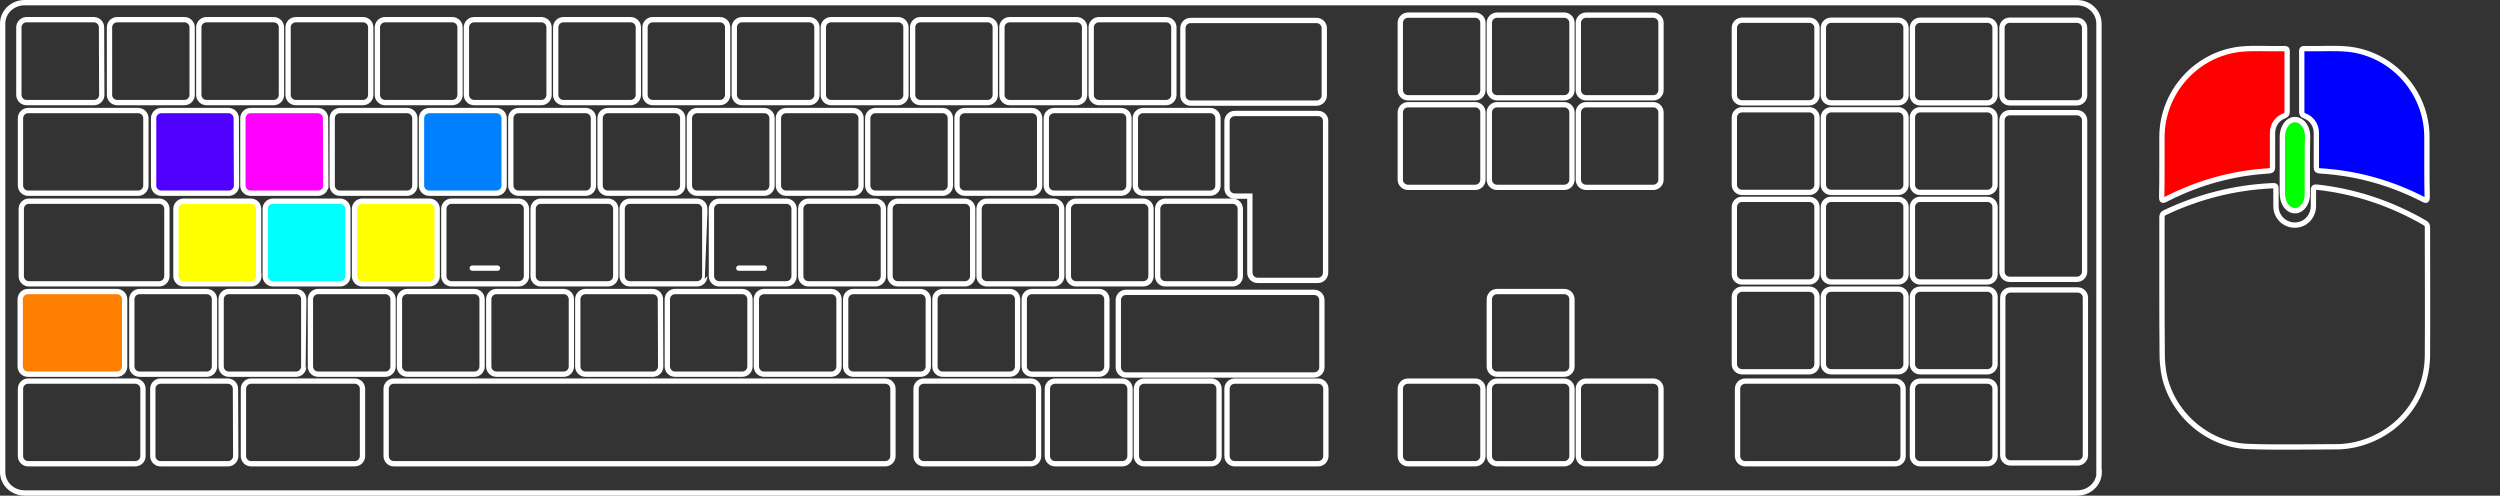 <?xml version="1.0" encoding="utf-8"?>
<!-- Generator: Adobe Illustrator 28.0.0, SVG Export Plug-In . SVG Version: 6.00 Build 0)  -->
<svg version="1.1" id="Calque_1" xmlns="http://www.w3.org/2000/svg" xmlns:xlink="http://www.w3.org/1999/xlink" x="0px" y="0px"
	 viewBox="0 0 940.7 186.5" style="enable-background:new 0 0 940.7 186.5;" xml:space="preserve"><rect x="0" y="0" width="940.7" height="186.5" fill="#333333" stroke="none"/>
<style type="text/css">
	.st0{fill:none;stroke:#FFFFFF;stroke-width:2;}
	.st1{fill:#FFFF00;stroke:#FFFFFF;stroke-width:2;}
	.st2{fill:#007FFF;stroke:#FFFFFF;stroke-width:2;}
	.st3{fill:#00FFFF;stroke:#FFFFFF;stroke-width:2;}
	.st4{fill:#FF00FF;stroke:#FFFFFF;stroke-width:2;}
	.st5{fill:#5000FF;stroke:#FFFFFF;stroke-width:2;}
	.st6{fill:#FF7F00;stroke:#FFFFFF;stroke-width:2;}
	.st7{fill:none;stroke:#FFFFFF;stroke-width:2;stroke-linecap:round;}
	.st8{fill:none;stroke:#FFFFFF;stroke-width:2;stroke-miterlimit:10;}
	.st9{fill:#FF0000;stroke:#FFFFFF;stroke-width:2;stroke-miterlimit:10;}
	.st10{fill:#00FF00;stroke:#FFFFFF;stroke-width:2;stroke-miterlimit:10;}
	.st11{fill:#0000FF;stroke:#FFFFFF;stroke-width:2;stroke-miterlimit:10;}
	.st12{fill:none;}
</style>
<path class="st0" d="M789.9,177.6c0,4.4-3.7,7.9-8.3,7.9H9.3c-4.6,0-8.3-3.5-8.3-7.9V8.9C1,4.5,4.7,1,9.3,1h772.2
	c4.6,0,8.3,3.5,8.3,7.9v168.7L789.9,177.6L789.9,177.6z"/>
<path class="st0" d="M717.2,137c0,1.6-1.3,2.9-2.9,2.9H689c-1.6,0-2.9-1.3-2.9-2.9v-25.3c0-1.6,1.3-2.9,2.9-2.9h25.3
	c1.6,0,2.9,1.3,2.9,2.9V137z"/>
<path class="st0" d="M717.2,103.2c0,1.6-1.3,2.9-2.9,2.9H689c-1.6,0-2.9-1.3-2.9-2.9V77.9c0-1.6,1.3-2.9,2.9-2.9h25.3
	c1.6,0,2.9,1.3,2.9,2.9V103.2z"/>
<path class="st0" d="M717.2,69.5c0,1.6-1.3,2.9-2.9,2.9H689c-1.6,0-2.9-1.3-2.9-2.9V44.2c0-1.6,1.3-2.9,2.9-2.9h25.3
	c1.6,0,2.9,1.3,2.9,2.9V69.5z"/>
<path class="st0" d="M717.2,35.8c0,1.6-1.3,2.9-2.9,2.9H689c-1.6,0-2.9-1.3-2.9-2.9V10.5c0-1.6,1.3-2.9,2.9-2.9h25.3
	c1.6,0,2.9,1.3,2.9,2.9V35.8z"/>
<path class="st0" d="M591.5,171.6c0,1.6-1.3,2.9-2.9,2.9h-25.3c-1.6,0-2.9-1.3-2.9-2.9v-25.3c0-1.6,1.3-2.9,2.9-2.9h25.3
	c1.6,0,2.9,1.3,2.9,2.9V171.6z"/>
<path class="st0" d="M591.5,137.9c0,1.6-1.3,2.9-2.9,2.9h-25.3c-1.6,0-2.9-1.3-2.9-2.9v-25.3c0-1.6,1.3-2.9,2.9-2.9h25.3
	c1.6,0,2.9,1.3,2.9,2.9V137.9z"/>
<path class="st0" d="M591.5,67.6c0,1.6-1.3,2.9-2.9,2.9h-25.3c-1.6,0-2.9-1.3-2.9-2.9V42.3c0-1.6,1.3-2.9,2.9-2.9h25.3
	c1.6,0,2.9,1.3,2.9,2.9V67.6z"/>
<path class="st0" d="M591.5,33.9c0,1.6-1.3,2.9-2.9,2.9h-25.3c-1.6,0-2.9-1.3-2.9-2.9V8.6c0-1.6,1.3-2.9,2.9-2.9h25.3
	c1.6,0,2.9,1.3,2.9,2.9V33.9z"/>
<path class="st0" d="M332.4,103.9c0,1.6-1.3,2.9-2.9,2.9h-25.3c-1.6,0-2.9-1.3-2.9-2.9V78.6c0-1.6,1.3-2.9,2.9-2.9h25.3
	c1.6,0,2.9,1.3,2.9,2.9V103.9z"/>
<path class="st0" d="M324,69.8c0,1.6-1.3,2.9-2.9,2.9h-25.3c-1.6,0-2.9-1.3-2.9-2.9V44.5c0-1.6,1.3-2.9,2.9-2.9h25.3
	c1.6,0,2.9,1.3,2.9,2.9V69.8z"/>
<path class="st0" d="M340.9,35.7c0,1.6-1.3,2.9-2.9,2.9h-25.3c-1.6,0-2.9-1.3-2.9-2.9V10.3c0-1.6,1.3-2.9,2.9-2.9H338
	c1.6,0,2.9,1.3,2.9,2.9V35.7z"/>
<path class="st1" d="M164.5,103.9c0,1.6-1.3,2.9-2.9,2.9h-25.3c-1.6,0-2.9-1.3-2.9-2.9V78.6c0-1.6,1.3-2.9,2.9-2.9h25.3
	c1.6,0,2.9,1.3,2.9,2.9V103.9z"/>
<path class="st0" d="M156.1,69.8c0,1.6-1.3,2.9-2.9,2.9h-25.3c-1.6,0-2.9-1.3-2.9-2.9V44.5c0-1.6,1.3-2.9,2.9-2.9h25.3
	c1.6,0,2.9,1.3,2.9,2.9V69.8z"/>
<path class="st0" d="M173.1,35.7c0,1.6-1.3,2.9-2.9,2.9h-25.3c-1.6,0-2.9-1.3-2.9-2.9V10.3c0-1.6,1.3-2.9,2.9-2.9h25.3
	c1.6,0,2.9,1.3,2.9,2.9V35.7z"/>
<path class="st0" d="M181.4,137.9c0,1.6-1.3,2.9-2.9,2.9h-25.3c-1.6,0-2.9-1.3-2.9-2.9v-25.3c0-1.6,1.3-2.9,2.9-2.9h25.3
	c1.6,0,2.9,1.3,2.9,2.9V137.9z"/>
<path class="st0" d="M349.3,137.9c0,1.6-1.3,2.9-2.9,2.9h-25.3c-1.6,0-2.9-1.3-2.9-2.9v-25.3c0-1.6,1.3-2.9,2.9-2.9h25.3
	c1.6,0,2.9,1.3,2.9,2.9V137.9z"/>
<path class="st0" d="M683.7,137c0,1.6-1.3,2.9-2.9,2.9h-25.3c-1.6,0-2.9-1.3-2.9-2.9v-25.3c0-1.6,1.3-2.9,2.9-2.9h25.3
	c1.6,0,2.9,1.3,2.9,2.9V137z"/>
<path class="st0" d="M558,171.6c0,1.6-1.3,2.9-2.9,2.9h-25.3c-1.6,0-2.9-1.3-2.9-2.9v-25.3c0-1.6,1.3-2.9,2.9-2.9h25.3
	c1.6,0,2.9,1.3,2.9,2.9V171.6z"/>
<path class="st0" d="M683.7,103.2c0,1.6-1.3,2.9-2.9,2.9h-25.3c-1.6,0-2.9-1.3-2.9-2.9V77.9c0-1.6,1.3-2.9,2.9-2.9h25.3
	c1.6,0,2.9,1.3,2.9,2.9V103.2z"/>
<path class="st0" d="M683.7,69.5c0,1.6-1.3,2.9-2.9,2.9h-25.3c-1.6,0-2.9-1.3-2.9-2.9V44.2c0-1.6,1.3-2.9,2.9-2.9h25.3
	c1.6,0,2.9,1.3,2.9,2.9V69.5z"/>
<path class="st0" d="M683.7,35.8c0,1.6-1.3,2.9-2.9,2.9h-25.3c-1.6,0-2.9-1.3-2.9-2.9V10.5c0-1.6,1.3-2.9,2.9-2.9h25.3
	c1.6,0,2.9,1.3,2.9,2.9V35.8z"/>
<path class="st0" d="M558,67.6c0,1.6-1.3,2.9-2.9,2.9h-25.3c-1.6,0-2.9-1.3-2.9-2.9V42.3c0-1.6,1.3-2.9,2.9-2.9h25.3
	c1.6,0,2.9,1.3,2.9,2.9V67.6z"/>
<path class="st0" d="M558,33.9c0,1.6-1.3,2.9-2.9,2.9h-25.3c-1.6,0-2.9-1.3-2.9-2.9V8.6c0-1.6,1.3-2.9,2.9-2.9h25.3
	c1.6,0,2.9,1.3,2.9,2.9V33.9z"/>
<path class="st0" d="M265.2,103.9c0,1.6-1.3,2.9-2.9,2.9H237c-1.6,0-2.9-1.3-2.9-2.9V78.6c0-1.6,1.3-2.9,2.9-2.9h25.3
	c1.6,0,2.9,1.3,2.9,2.9C265.2,78.6,265.2,103.9,265.2,103.9z"/>
<path class="st0" d="M231.7,103.9c0,1.6-1.3,2.9-2.9,2.9h-25.3c-1.6,0-2.9-1.3-2.9-2.9V78.6c0-1.6,1.3-2.9,2.9-2.9h25.3
	c1.6,0,2.9,1.3,2.9,2.9V103.9z"/>
<path class="st0" d="M198.1,103.9c0,1.6-1.3,2.9-2.9,2.9h-25.3c-1.6,0-2.9-1.3-2.9-2.9V78.6c0-1.6,1.3-2.9,2.9-2.9h25.3
	c1.6,0,2.9,1.3,2.9,2.9V103.9z"/>
<path class="st0" d="M298.8,103.9c0,1.6-1.3,2.9-2.9,2.9h-25.3c-1.6,0-2.9-1.3-2.9-2.9V78.6c0-1.6,1.3-2.9,2.9-2.9h25.3
	c1.6,0,2.9,1.3,2.9,2.9V103.9z"/>
<path class="st0" d="M256.9,69.8c0,1.6-1.3,2.9-2.9,2.9h-25.3c-1.6,0-2.9-1.3-2.9-2.9V44.5c0-1.6,1.3-2.9,2.9-2.9H254
	c1.6,0,2.9,1.3,2.9,2.9V69.8z"/>
<path class="st0" d="M223.3,69.8c0,1.6-1.3,2.9-2.9,2.9h-25.3c-1.6,0-2.9-1.3-2.9-2.9V44.5c0-1.6,1.3-2.9,2.9-2.9h25.3
	c1.6,0,2.9,1.3,2.9,2.9V69.8z"/>
<path class="st2" d="M189.7,69.8c0,1.6-1.3,2.9-2.9,2.9h-25.3c-1.6,0-2.9-1.3-2.9-2.9V44.5c0-1.6,1.3-2.9,2.9-2.9h25.3
	c1.6,0,2.9,1.3,2.9,2.9V69.8z"/>
<path class="st0" d="M290.5,69.8c0,1.6-1.3,2.9-2.9,2.9h-25.3c-1.6,0-2.9-1.3-2.9-2.9V44.5c0-1.6,1.3-2.9,2.9-2.9h25.3
	c1.6,0,2.9,1.3,2.9,2.9V69.8z"/>
<path class="st0" d="M240.2,35.7c0,1.6-1.3,2.9-2.9,2.9H212c-1.6,0-2.9-1.3-2.9-2.9V10.3c0-1.6,1.3-2.9,2.9-2.9h25.3
	c1.6,0,2.9,1.3,2.9,2.9V35.7z"/>
<path class="st0" d="M206.6,35.7c0,1.6-1.3,2.9-2.9,2.9h-25.3c-1.6,0-2.9-1.3-2.9-2.9V10.3c0-1.6,1.3-2.9,2.9-2.9h25.3
	c1.6,0,2.9,1.3,2.9,2.9V35.7z"/>
<path class="st0" d="M307.4,35.7c0,1.6-1.3,2.9-2.9,2.9h-25.3c-1.6,0-2.9-1.3-2.9-2.9V10.3c0-1.6,1.3-2.9,2.9-2.9h25.3
	c1.6,0,2.9,1.3,2.9,2.9V35.7z"/>
<path class="st0" d="M273.8,35.7c0,1.6-1.3,2.9-2.9,2.9h-25.3c-1.6,0-2.9-1.3-2.9-2.9V10.3c0-1.6,1.3-2.9,2.9-2.9h25.3
	c1.6,0,2.9,1.3,2.9,2.9V35.7z"/>
<path class="st0" d="M248.6,137.9c0,1.6-1.3,2.9-2.9,2.9h-25.4c-1.6,0-2.9-1.3-2.9-2.9v-25.3c0-1.6,1.3-2.9,2.9-2.9h25.3
	c1.6,0,2.9,1.3,2.9,2.9L248.6,137.9L248.6,137.9L248.6,137.9z"/>
<path class="st0" d="M215,137.9c0,1.6-1.3,2.9-2.9,2.9h-25.3c-1.6,0-2.9-1.3-2.9-2.9v-25.3c0-1.6,1.3-2.9,2.9-2.9h25.3
	c1.6,0,2.9,1.3,2.9,2.9V137.9z"/>
<path class="st0" d="M315.7,137.9c0,1.6-1.3,2.9-2.9,2.9h-25.3c-1.6,0-2.9-1.3-2.9-2.9v-25.3c0-1.6,1.3-2.9,2.9-2.9h25.3
	c1.6,0,2.9,1.3,2.9,2.9V137.9z"/>
<path class="st0" d="M282.2,137.9c0,1.6-1.3,2.9-2.9,2.9H254c-1.6,0-2.9-1.3-2.9-2.9v-25.3c0-1.6,1.3-2.9,2.9-2.9h25.3
	c1.6,0,2.9,1.3,2.9,2.9L282.2,137.9L282.2,137.9z"/>
<path class="st0" d="M716.1,171.6c0,1.6-1.3,2.9-2.9,2.9h-56.5c-1.6,0-2.9-1.3-2.9-2.9v-25.3c0-1.6,1.3-2.9,2.9-2.9h56.5
	c1.6,0,2.9,1.3,2.9,2.9V171.6z"/>
<path class="st0" d="M784.7,171.3c0,1.6-1.3,2.9-2.9,2.9h-25.3c-1.6,0-2.9-1.3-2.9-2.9V112c0-1.6,1.3-2.9,2.9-2.9h25.3
	c1.6,0,2.9,1.3,2.9,2.9V171.3z"/>
<path class="st0" d="M750.7,103.2c0,1.6-1.3,2.9-2.9,2.9h-25.3c-1.6,0-2.9-1.3-2.9-2.9V77.9c0-1.6,1.3-2.9,2.9-2.9h25.3
	c1.6,0,2.9,1.3,2.9,2.9V103.2z"/>
<path class="st0" d="M750.7,69.5c0,1.6-1.3,2.9-2.9,2.9h-25.3c-1.6,0-2.9-1.3-2.9-2.9V44.2c0-1.6,1.3-2.9,2.9-2.9h25.3
	c1.6,0,2.9,1.3,2.9,2.9V69.5z"/>
<path class="st0" d="M750.7,171.6c0,1.6-1.3,2.9-2.9,2.9h-25.3c-1.6,0-2.9-1.3-2.9-2.9v-25.3c0-1.6,1.3-2.9,2.9-2.9h25.3
	c1.6,0,2.9,1.3,2.9,2.9V171.6z"/>
<path class="st0" d="M750.7,137c0,1.6-1.3,2.9-2.9,2.9h-25.3c-1.6,0-2.9-1.3-2.9-2.9v-25.3c0-1.6,1.3-2.9,2.9-2.9h25.3
	c1.6,0,2.9,1.3,2.9,2.9V137z"/>
<path class="st0" d="M750.7,35.8c0,1.6-1.3,2.9-2.9,2.9h-25.3c-1.6,0-2.9-1.3-2.9-2.9V10.5c0-1.6,1.3-2.9,2.9-2.9h25.3
	c1.6,0,2.9,1.3,2.9,2.9V35.8z"/>
<path class="st0" d="M625,171.6c0,1.6-1.3,2.9-2.9,2.9h-25.3c-1.6,0-2.9-1.3-2.9-2.9v-25.3c0-1.6,1.3-2.9,2.9-2.9h25.3
	c1.6,0,2.9,1.3,2.9,2.9V171.6z"/>
<path class="st0" d="M625,67.6c0,1.6-1.3,2.9-2.9,2.9h-25.3c-1.6,0-2.9-1.3-2.9-2.9V42.3c0-1.6,1.3-2.9,2.9-2.9h25.3
	c1.6,0,2.9,1.3,2.9,2.9V67.6z"/>
<path class="st0" d="M625,33.9c0,1.6-1.3,2.9-2.9,2.9h-25.3c-1.6,0-2.9-1.3-2.9-2.9V8.6c0-1.6,1.3-2.9,2.9-2.9h25.3
	c1.6,0,2.9,1.3,2.9,2.9V33.9z"/>
<path class="st0" d="M366,103.9c0,1.6-1.3,2.9-2.9,2.9h-25.3c-1.6,0-2.9-1.3-2.9-2.9V78.6c0-1.6,1.3-2.9,2.9-2.9h25.3
	c1.6,0,2.9,1.3,2.9,2.9V103.9z"/>
<path class="st0" d="M357.6,69.8c0,1.6-1.3,2.9-2.9,2.9h-25.3c-1.6,0-2.9-1.3-2.9-2.9V44.5c0-1.6,1.3-2.9,2.9-2.9h25.3
	c1.6,0,2.9,1.3,2.9,2.9V69.8z"/>
<path class="st0" d="M374.5,35.7c0,1.6-1.3,2.9-2.9,2.9h-25.3c-1.6,0-2.9-1.3-2.9-2.9V10.3c0-1.6,1.3-2.9,2.9-2.9h25.3
	c1.6,0,2.9,1.3,2.9,2.9V35.7L374.5,35.7z"/>
<path class="st3" d="M130.9,103.9c0,1.6-1.3,2.9-2.9,2.9h-25.3c-1.6,0-2.9-1.3-2.9-2.9V78.6c0-1.6,1.3-2.9,2.9-2.9H128
	c1.6,0,2.9,1.3,2.9,2.9V103.9z"/>
<path class="st4" d="M122.6,69.8c0,1.6-1.3,2.9-2.9,2.9H94.3c-1.6,0-2.9-1.3-2.9-2.9V44.5c0-1.6,1.3-2.9,2.9-2.9h25.3
	c1.6,0,2.9,1.3,2.9,2.9L122.6,69.8C122.5,69.8,122.6,69.8,122.6,69.8z"/>
<path class="st0" d="M139.5,35.7c0,1.6-1.3,2.9-2.9,2.9h-25.3c-1.6,0-2.9-1.3-2.9-2.9V10.3c0-1.6,1.3-2.9,2.9-2.9h25.3
	c1.6,0,2.9,1.3,2.9,2.9V35.7z"/>
<path class="st0" d="M147.9,137.9c0,1.6-1.3,2.9-2.9,2.9h-25.3c-1.6,0-2.9-1.3-2.9-2.9v-25.3c0-1.6,1.3-2.9,2.9-2.9H145
	c1.6,0,2.9,1.3,2.9,2.9V137.9z"/>
<path class="st0" d="M382.9,137.9c0,1.6-1.3,2.9-2.9,2.9h-25.3c-1.6,0-2.9-1.3-2.9-2.9v-25.3c0-1.6,1.3-2.9,2.9-2.9H380
	c1.6,0,2.9,1.3,2.9,2.9V137.9z"/>
<path class="st0" d="M105.9,35.7c0,1.6-1.3,2.9-2.9,2.9H77.7c-1.6,0-2.9-1.3-2.9-2.9V10.3c0-1.6,1.3-2.9,2.9-2.9H103
	c1.6,0,2.9,1.3,2.9,2.9V35.7z"/>
<path class="st0" d="M784.4,102.2c0,1.6-1.3,2.9-2.9,2.9h-25.3c-1.6,0-2.9-1.3-2.9-2.9V45.3c0-1.6,1.3-2.9,2.9-2.9h25.3
	c1.6,0,2.9,1.3,2.9,2.9V102.2z"/>
<path class="st0" d="M784.4,35.8c0,1.6-1.3,2.9-2.9,2.9h-25.3c-1.6,0-2.9-1.3-2.9-2.9V10.5c0-1.6,1.3-2.9,2.9-2.9h25.3
	c1.6,0,2.9,1.3,2.9,2.9V35.8z"/>
<path class="st0" d="M399.5,103.9c0,1.6-1.3,2.9-2.9,2.9h-25.3c-1.6,0-2.9-1.3-2.9-2.9V78.6c0-1.6,1.3-2.9,2.9-2.9h25.3
	c1.6,0,2.9,1.3,2.9,2.9V103.9L399.5,103.9z"/>
<path class="st0" d="M466.7,103.9c0,1.6-1.3,2.9-2.9,2.9h-25.3c-1.6,0-2.9-1.3-2.9-2.9V78.6c0-1.6,1.3-2.9,2.9-2.9h25.3
	c1.6,0,2.9,1.3,2.9,2.9V103.9z"/>
<path class="st0" d="M433.1,103.9c0,1.6-1.3,2.9-2.9,2.9h-25.3c-1.6,0-2.9-1.3-2.9-2.9V78.6c0-1.6,1.3-2.9,2.9-2.9h25.3
	c1.6,0,2.9,1.3,2.9,2.9V103.9z"/>
<path class="st0" d="M391.2,69.8c0,1.6-1.3,2.9-2.9,2.9H363c-1.6,0-2.9-1.3-2.9-2.9V44.5c0-1.6,1.3-2.9,2.9-2.9h25.3
	c1.6,0,2.9,1.3,2.9,2.9L391.2,69.8L391.2,69.8z"/>
<path class="st0" d="M458.3,69.8c0,1.6-1.3,2.9-2.9,2.9h-25.3c-1.6,0-2.9-1.3-2.9-2.9V44.5c0-1.6,1.3-2.9,2.9-2.9h25.3
	c1.6,0,2.9,1.3,2.9,2.9V69.8z"/>
<path class="st0" d="M424.8,69.8c0,1.6-1.3,2.9-2.9,2.9h-25.3c-1.6,0-2.9-1.3-2.9-2.9V44.5c0-1.6,1.3-2.9,2.9-2.9h25.3
	c1.6,0,2.9,1.3,2.9,2.9V69.8z"/>
<path class="st0" d="M441.7,35.7c0,1.6-1.3,2.9-2.9,2.9h-25.3c-1.6,0-2.9-1.3-2.9-2.9V10.3c0-1.6,1.3-2.9,2.9-2.9h25.3
	c1.6,0,2.9,1.3,2.9,2.9V35.7z"/>
<path class="st0" d="M408.1,35.7c0,1.6-1.3,2.9-2.9,2.9h-25.3c-1.6,0-2.9-1.3-2.9-2.9V10.3c0-1.6,1.3-2.9,2.9-2.9h25.3
	c1.6,0,2.9,1.3,2.9,2.9V35.7z"/>
<path class="st0" d="M498.9,171.6c0,1.6-1.3,2.9-2.9,2.9h-31.4c-1.6,0-2.9-1.3-2.9-2.9v-25.3c0-1.6,1.3-2.9,2.9-2.9H496
	c1.6,0,2.9,1.3,2.9,2.9V171.6z"/>
<path class="st0" d="M497.4,138.2c0,1.6-1.3,2.9-2.9,2.9h-70.8c-1.6,0-2.9-1.3-2.9-2.9v-25.3c0-1.6,1.3-2.9,2.9-2.9h70.8
	c1.6,0,2.9,1.3,2.9,2.9V138.2z"/>
<path class="st0" d="M498.3,35.9c0,1.6-1.3,2.9-2.9,2.9H448c-1.6,0-2.9-1.3-2.9-2.9V10.6c0-1.6,1.3-2.9,2.9-2.9h47.4
	c1.6,0,2.9,1.3,2.9,2.9V35.9z"/>
<path class="st0" d="M496,42.7h-31.4c-1.6,0-2.9,1.3-2.9,2.9v25.3c0,1.6,1.3,2.9,2.9,2.9h5.7v28.8c0,1.6,1.3,2.9,2.9,2.9h22.7
	c1.6,0,2.9-1.3,2.9-2.9v-57C498.9,44,497.6,42.7,496,42.7L496,42.7z"/>
<path class="st0" d="M416.5,137.9c0,1.6-1.3,2.9-2.9,2.9h-25.3c-1.6,0-2.9-1.3-2.9-2.9v-25.3c0-1.6,1.3-2.9,2.9-2.9h25.3
	c1.6,0,2.9,1.3,2.9,2.9V137.9z"/>
<path class="st1" d="M97.4,103.9c0,1.6-1.3,2.9-2.9,2.9H69.1c-1.6,0-2.9-1.3-2.9-2.9V78.6c0-1.6,1.3-2.9,2.9-2.9h25.3
	c1.6,0,2.9,1.3,2.9,2.9v25.3C97.3,103.9,97.4,103.9,97.4,103.9z"/>
<path class="st5" d="M89,69.8c0,1.6-1.3,2.9-2.9,2.9H60.7c-1.6,0-2.9-1.3-2.9-2.9V44.5c0-1.6,1.3-2.9,2.9-2.9H86
	c1.6,0,2.9,1.3,2.9,2.9L89,69.8L89,69.8z"/>
<path class="st0" d="M72.3,35.7c0,1.6-1.3,2.9-2.9,2.9H44.1c-1.6,0-2.9-1.3-2.9-2.9V10.3c0-1.6,1.3-2.9,2.9-2.9h25.3
	c1.6,0,2.9,1.3,2.9,2.9C72.3,10.3,72.3,35.7,72.3,35.7z"/>
<path class="st0" d="M38.3,35.7c0,1.6-1.3,2.9-2.9,2.9H10c-1.6,0-2.9-1.3-2.9-2.9V10.3c0-1.6,1.3-2.9,2.9-2.9h25.3
	c1.6,0,2.9,1.3,2.9,2.9L38.3,35.7L38.3,35.7z"/>
<path class="st0" d="M114.3,137.9c0,1.6-1.3,2.9-2.9,2.9H86.1c-1.6,0-2.9-1.3-2.9-2.9v-25.3c0-1.6,1.3-2.9,2.9-2.9h25.3
	c1.6,0,2.9,1.3,2.9,2.9C114.3,112.6,114.3,137.9,114.3,137.9z"/>
<path class="st0" d="M80.7,137.9c0,1.6-1.3,2.9-2.9,2.9H52.5c-1.6,0-2.9-1.3-2.9-2.9v-25.3c0-1.6,1.3-2.9,2.9-2.9h25.3
	c1.6,0,2.9,1.3,2.9,2.9C80.7,112.6,80.7,137.9,80.7,137.9z"/>
<path class="st6" d="M46.9,137.9c0,1.6-1.3,2.9-2.9,2.9H10.5c-1.6,0-2.9-1.3-2.9-2.9v-25.3c0-1.6,1.3-2.9,2.9-2.9H44
	c1.6,0,2.9,1.3,2.9,2.9V137.9z"/>
<path class="st0" d="M53.8,171.6c0,1.6-1.3,2.9-2.9,2.9H10.6c-1.6,0-2.9-1.3-2.9-2.9v-25.3c0-1.6,1.3-2.9,2.9-2.9h40.3
	c1.6,0,2.9,1.3,2.9,2.9C53.8,146.3,53.8,171.6,53.8,171.6z"/>
<path class="st0" d="M54.9,69.8c0,1.6-1.3,2.9-2.9,2.9H10.6c-1.6,0-2.9-1.3-2.9-2.9V44.5c0-1.6,1.3-2.9,2.9-2.9H52
	c1.6,0,2.9,1.3,2.9,2.9V69.8z"/>
<path class="st0" d="M62.8,103.9c0,1.6-1.3,2.9-2.9,2.9h-49c-1.6,0-2.9-1.3-2.9-2.9V78.6c0-1.6,1.3-2.9,2.9-2.9h49
	c1.6,0,2.9,1.3,2.9,2.9V103.9z"/>
<path class="st0" d="M88.7,171.6c0,1.6-1.3,2.9-2.9,2.9H60.4c-1.6,0-2.9-1.3-2.9-2.9v-25.3c0-1.6,1.3-2.9,2.9-2.9h25.3
	c1.6,0,2.9,1.3,2.9,2.9L88.7,171.6L88.7,171.6z"/>
<path class="st0" d="M425.2,171.6c0,1.6-1.3,2.9-2.9,2.9H397c-1.6,0-2.9-1.3-2.9-2.9v-25.3c0-1.6,1.3-2.9,2.9-2.9h25.3
	c1.6,0,2.9,1.3,2.9,2.9L425.2,171.6L425.2,171.6z"/>
<path class="st0" d="M458.7,171.6c0,1.6-1.3,2.9-2.9,2.9h-25.3c-1.6,0-2.9-1.3-2.9-2.9v-25.3c0-1.6,1.3-2.9,2.9-2.9h25.3
	c1.6,0,2.9,1.3,2.9,2.9V171.6z"/>
<path class="st0" d="M136.4,171.6c0,1.6-1.3,2.9-2.9,2.9h-39c-1.6,0-2.9-1.3-2.9-2.9v-25.3c0-1.6,1.3-2.9,2.9-2.9h39
	c1.6,0,2.9,1.3,2.9,2.9V171.6z"/>
<path class="st0" d="M390.8,171.6c0,1.6-1.3,2.9-2.9,2.9h-40.3c-1.6,0-2.9-1.3-2.9-2.9v-25.3c0-1.6,1.3-2.9,2.9-2.9h40.3
	c1.6,0,2.9,1.3,2.9,2.9V171.6z"/>
<path class="st0" d="M336,171.6c0,1.6-1.3,2.9-2.9,2.9H148.2c-1.6,0-2.9-1.3-2.9-2.9v-25.3c0-1.6,1.3-2.9,2.9-2.9h184.9
	c1.6,0,2.9,1.3,2.9,2.9L336,171.6L336,171.6z"/>
<g>
	<line class="st7" x1="177.7" y1="100.9" x2="187.2" y2="100.9"/>
	<line class="st7" x1="278" y1="100.9" x2="287.6" y2="100.9"/>
</g>
<path class="st8" d="M813.5,108.9c0-9.1,0-18.1,0-27.2c0-0.9,0.3-1.3,1.1-1.7c12.7-6,26-9.4,40-10.1c1.8-0.1,1.8-0.1,1.8,1.7
	c0,2,0,4,0,6c0,4,3.2,7.1,7.1,7.1c3.9,0,6.9-3.1,7-7.1c0-2,0-4,0-6c0-0.9,0.2-1.3,1.2-1.2c14.6,1.6,28.2,6.2,40.8,13.5
	c0.6,0.4,0.9,0.8,0.9,1.5c0,16.1,0.1,32.3,0,48.4c-0.2,16.6-11.4,30.1-27.6,33.6c-2.1,0.4-4.2,0.7-6.3,0.7
	c-11.2,0-22.4,0.3-33.5-0.1c-15.6-0.5-29.4-12.9-31.9-28.2c-0.3-2.1-0.5-4.2-0.5-6.3C813.5,125.3,813.5,117.1,813.5,108.9
	L813.5,108.9L813.5,108.9z"/>
<path class="st9" d="M813.5,61.8c0-3.4,0-6.8,0-10.2c0-16.9,12.9-31.3,29.6-33.1c5-0.5,10.1-0.1,15.2-0.2c2.6,0,2.3-0.3,2.3,2.4
	c0,7.1,0,14.2,0,21.3c0,0.8-0.2,1.3-1.1,1.6c-2.7,1-4.4,3.5-4.4,6.5c0,4.3,0,8.5,0,12.8c0,1-0.3,1.3-1.3,1.4
	c-13.5,0.8-26.2,4.3-38.3,10.4c-0.2,0.1-0.5,0.2-0.7,0.4c-1.1,0.5-1.4,0.3-1.4-0.9C813.5,70.1,813.5,66,813.5,61.8L813.5,61.8
	L813.5,61.8z"/>
<path class="st10" d="M868.2,62.1c0,3.6,0,7.1,0,10.7c0,0.7,0,1.4-0.2,2.1c-0.6,2.7-2.5,4.5-4.6,4.4s-3.9-2-4.4-4.7
	c-0.1-0.6-0.2-1.3-0.2-1.9c0-7,0-14.1,0-21.1c0-1.5,0.3-3,1.1-4.3c1.8-3,5.2-3.1,7.2-0.2c0.8,1.2,1.2,2.6,1.2,4.1
	C868.2,54.8,868.2,58.5,868.2,62.1L868.2,62.1L868.2,62.1z"/>
<path class="st11" d="M913.2,61.8c0-3.4,0-6.8,0-10.2c0-16.9-12.9-31.3-29.6-33.1c-5-0.5-10.1-0.1-15.2-0.2c-2.6,0-2.3-0.3-2.3,2.4
	c0,7.1,0,14.2,0,21.3c0,0.8,0.2,1.3,1.1,1.6c2.7,1,4.4,3.5,4.4,6.5c0,4.3,0,8.5,0,12.8c0,1,0.3,1.3,1.3,1.4
	c13.5,0.8,26.2,4.3,38.3,10.4c0.2,0.1,0.5,0.2,0.7,0.4c1.1,0.5,1.4,0.3,1.4-0.9C913.2,70.1,913.2,66,913.2,61.8L913.2,61.8
	L913.2,61.8z"/>
<path class="st12" d="M129.9,103.1c0,1.5-1.2,2.7-2.7,2.7h-23.7c-1.5,0-2.7-1.2-2.7-2.7V79.5c0-1.5,1.2-2.7,2.7-2.7h23.7
	c1.5,0,2.7,1.2,2.7,2.7V103.1z"/>
</svg>
